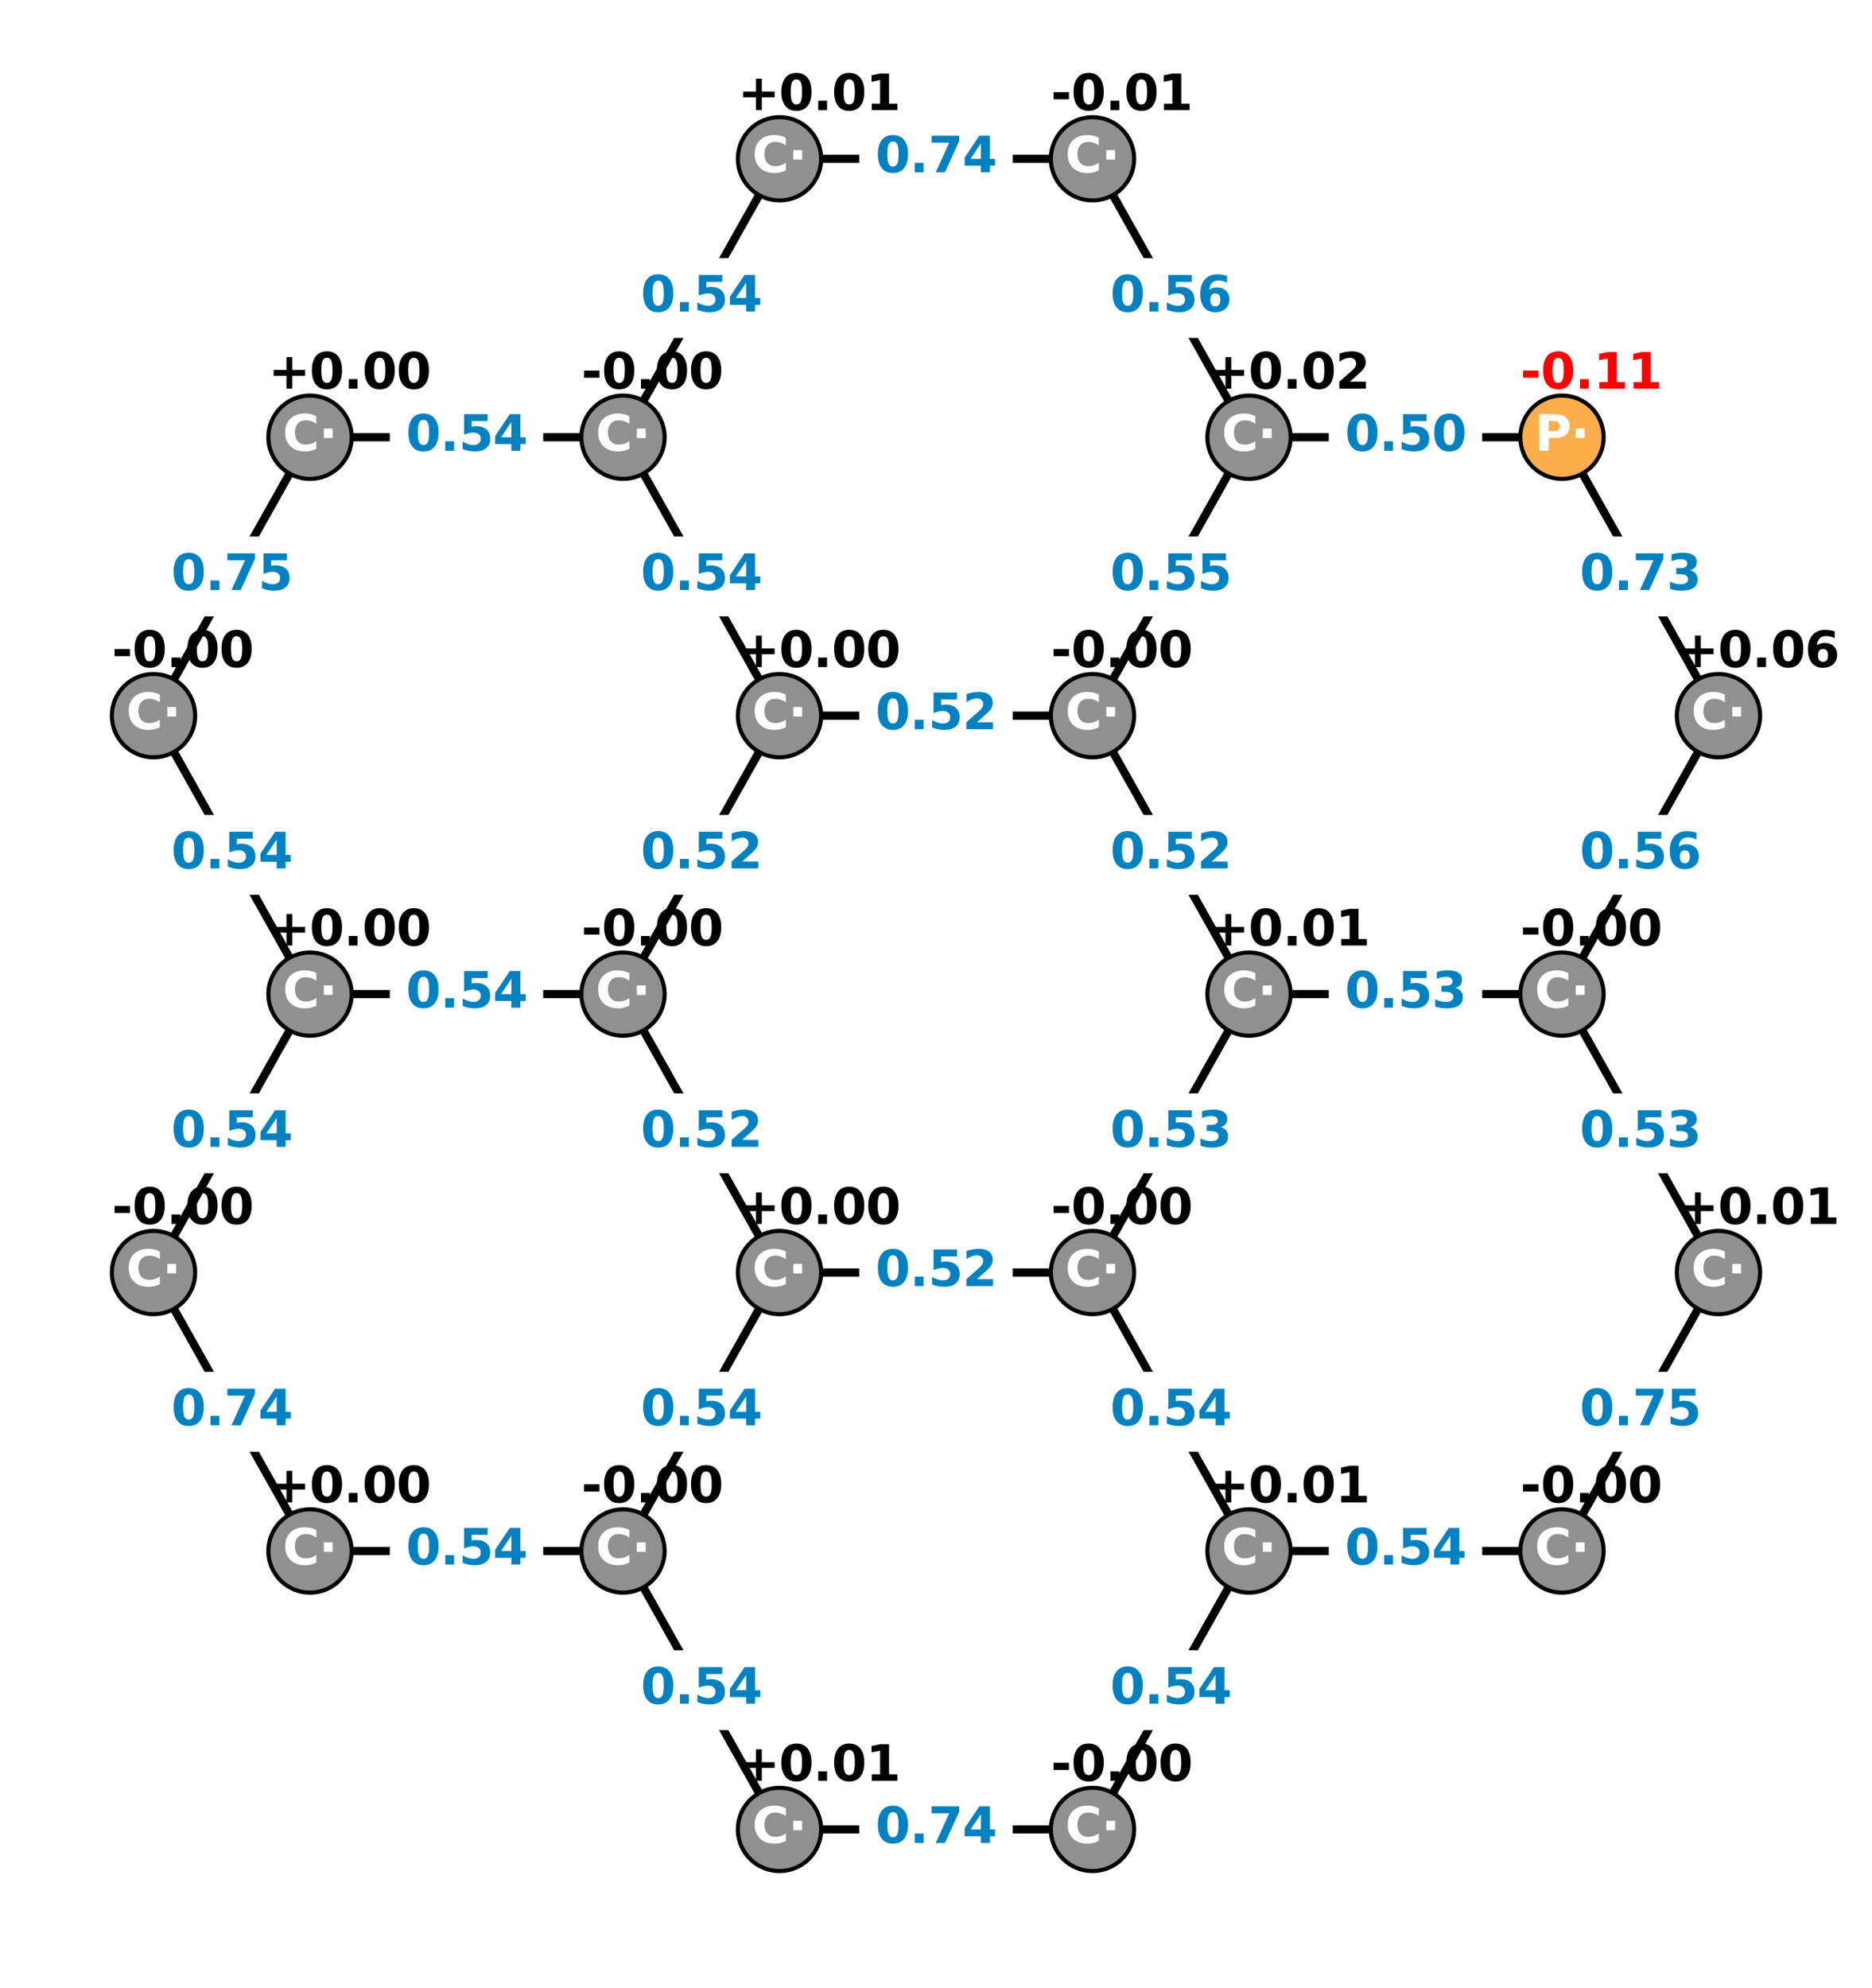 <?xml version="1.0" encoding="utf-8" standalone="no"?>
<!DOCTYPE svg PUBLIC "-//W3C//DTD SVG 1.1//EN"
  "http://www.w3.org/Graphics/SVG/1.1/DTD/svg11.dtd">
<svg xmlns:xlink="http://www.w3.org/1999/xlink" width="457.839pt" height="486.28pt" viewBox="0 0 457.839 486.28" xmlns="http://www.w3.org/2000/svg" version="1.1">
 <defs>
  <style type="text/css">*{stroke-linejoin: round; stroke-linecap: butt}</style>
 </defs>
 <g id="figure_1">
  <g id="patch_1">
   <path d="M 0 486.28 
L 457.839 486.28 
L 457.839 0 
L 0 0 
z
" style="fill: #ffffff"/>
  </g>
  <g id="axes_1">
   <g id="line2d_1">
    <path d="M 75.821 243.14 
L 152.37 243.14 
" clip-path="url(#pef1f06d0fc)" style="fill: none; stroke: #000000; stroke-width: 2; stroke-linecap: square"/>
   </g>
   <g id="line2d_2">
    <path d="M 152.37 243.14 
L 190.645 175.04 
" clip-path="url(#pef1f06d0fc)" style="fill: none; stroke: #000000; stroke-width: 2; stroke-linecap: square"/>
   </g>
   <g id="line2d_3">
    <path d="M 190.645 175.04 
L 152.37 106.939 
" clip-path="url(#pef1f06d0fc)" style="fill: none; stroke: #000000; stroke-width: 2; stroke-linecap: square"/>
   </g>
   <g id="line2d_4">
    <path d="M 152.37 106.939 
L 75.821 106.939 
" clip-path="url(#pef1f06d0fc)" style="fill: none; stroke: #000000; stroke-width: 2; stroke-linecap: square"/>
   </g>
   <g id="line2d_5">
    <path d="M 75.821 106.939 
L 37.546 175.04 
" clip-path="url(#pef1f06d0fc)" style="fill: none; stroke: #000000; stroke-width: 2; stroke-linecap: square"/>
   </g>
   <g id="line2d_6">
    <path d="M 37.546 175.04 
L 75.821 243.14 
" clip-path="url(#pef1f06d0fc)" style="fill: none; stroke: #000000; stroke-width: 2; stroke-linecap: square"/>
   </g>
   <g id="line2d_7">
    <path d="M 75.821 243.14 
L 37.546 311.241 
" clip-path="url(#pef1f06d0fc)" style="fill: none; stroke: #000000; stroke-width: 2; stroke-linecap: square"/>
   </g>
   <g id="line2d_8">
    <path d="M 37.546 311.241 
L 75.821 379.341 
" clip-path="url(#pef1f06d0fc)" style="fill: none; stroke: #000000; stroke-width: 2; stroke-linecap: square"/>
   </g>
   <g id="line2d_9">
    <path d="M 75.821 379.341 
L 152.37 379.341 
" clip-path="url(#pef1f06d0fc)" style="fill: none; stroke: #000000; stroke-width: 2; stroke-linecap: square"/>
   </g>
   <g id="line2d_10">
    <path d="M 152.37 379.341 
L 190.645 311.241 
" clip-path="url(#pef1f06d0fc)" style="fill: none; stroke: #000000; stroke-width: 2; stroke-linecap: square"/>
   </g>
   <g id="line2d_11">
    <path d="M 190.645 311.241 
L 152.37 243.14 
" clip-path="url(#pef1f06d0fc)" style="fill: none; stroke: #000000; stroke-width: 2; stroke-linecap: square"/>
   </g>
   <g id="line2d_12">
    <path d="M 190.645 311.241 
L 267.194 311.241 
" clip-path="url(#pef1f06d0fc)" style="fill: none; stroke: #000000; stroke-width: 2; stroke-linecap: square"/>
   </g>
   <g id="line2d_13">
    <path d="M 267.194 311.241 
L 305.469 243.14 
" clip-path="url(#pef1f06d0fc)" style="fill: none; stroke: #000000; stroke-width: 2; stroke-linecap: square"/>
   </g>
   <g id="line2d_14">
    <path d="M 305.469 243.14 
L 267.194 175.04 
" clip-path="url(#pef1f06d0fc)" style="fill: none; stroke: #000000; stroke-width: 2; stroke-linecap: square"/>
   </g>
   <g id="line2d_15">
    <path d="M 267.194 175.04 
L 190.645 175.04 
" clip-path="url(#pef1f06d0fc)" style="fill: none; stroke: #000000; stroke-width: 2; stroke-linecap: square"/>
   </g>
   <g id="line2d_16">
    <path d="M 152.37 106.939 
L 190.645 38.839 
" clip-path="url(#pef1f06d0fc)" style="fill: none; stroke: #000000; stroke-width: 2; stroke-linecap: square"/>
   </g>
   <g id="line2d_17">
    <path d="M 190.645 38.839 
L 267.194 38.839 
" clip-path="url(#pef1f06d0fc)" style="fill: none; stroke: #000000; stroke-width: 2; stroke-linecap: square"/>
   </g>
   <g id="line2d_18">
    <path d="M 267.194 38.839 
L 305.469 106.939 
" clip-path="url(#pef1f06d0fc)" style="fill: none; stroke: #000000; stroke-width: 2; stroke-linecap: square"/>
   </g>
   <g id="line2d_19">
    <path d="M 305.469 106.939 
L 267.194 175.04 
" clip-path="url(#pef1f06d0fc)" style="fill: none; stroke: #000000; stroke-width: 2; stroke-linecap: square"/>
   </g>
   <g id="line2d_20">
    <path d="M 152.37 379.341 
L 190.645 447.442 
" clip-path="url(#pef1f06d0fc)" style="fill: none; stroke: #000000; stroke-width: 2; stroke-linecap: square"/>
   </g>
   <g id="line2d_21">
    <path d="M 190.645 447.442 
L 267.194 447.442 
" clip-path="url(#pef1f06d0fc)" style="fill: none; stroke: #000000; stroke-width: 2; stroke-linecap: square"/>
   </g>
   <g id="line2d_22">
    <path d="M 267.194 447.442 
L 305.469 379.341 
" clip-path="url(#pef1f06d0fc)" style="fill: none; stroke: #000000; stroke-width: 2; stroke-linecap: square"/>
   </g>
   <g id="line2d_23">
    <path d="M 305.469 379.341 
L 267.194 311.241 
" clip-path="url(#pef1f06d0fc)" style="fill: none; stroke: #000000; stroke-width: 2; stroke-linecap: square"/>
   </g>
   <g id="line2d_24">
    <path d="M 305.469 379.341 
L 382.018 379.341 
" clip-path="url(#pef1f06d0fc)" style="fill: none; stroke: #000000; stroke-width: 2; stroke-linecap: square"/>
   </g>
   <g id="line2d_25">
    <path d="M 382.018 379.341 
L 420.293 311.241 
" clip-path="url(#pef1f06d0fc)" style="fill: none; stroke: #000000; stroke-width: 2; stroke-linecap: square"/>
   </g>
   <g id="line2d_26">
    <path d="M 420.293 311.241 
L 382.018 243.14 
" clip-path="url(#pef1f06d0fc)" style="fill: none; stroke: #000000; stroke-width: 2; stroke-linecap: square"/>
   </g>
   <g id="line2d_27">
    <path d="M 382.018 243.14 
L 305.469 243.14 
" clip-path="url(#pef1f06d0fc)" style="fill: none; stroke: #000000; stroke-width: 2; stroke-linecap: square"/>
   </g>
   <g id="line2d_28">
    <path d="M 382.018 243.14 
L 420.293 175.04 
" clip-path="url(#pef1f06d0fc)" style="fill: none; stroke: #000000; stroke-width: 2; stroke-linecap: square"/>
   </g>
   <g id="line2d_29">
    <path d="M 420.293 175.04 
L 382.018 106.939 
" clip-path="url(#pef1f06d0fc)" style="fill: none; stroke: #000000; stroke-width: 2; stroke-linecap: square"/>
   </g>
   <g id="line2d_30">
    <path d="M 382.018 106.939 
L 305.469 106.939 
" clip-path="url(#pef1f06d0fc)" style="fill: none; stroke: #000000; stroke-width: 2; stroke-linecap: square"/>
   </g>
   <g id="patch_2">
    <path d="M 75.821 253.33 
C 78.523 253.33 81.115 252.256 83.026 250.345 
C 84.937 248.434 86.01 245.842 86.01 243.14 
C 86.01 240.438 84.937 237.846 83.026 235.935 
C 81.115 234.024 78.523 232.951 75.821 232.951 
C 73.118 232.951 70.526 234.024 68.615 235.935 
C 66.705 237.846 65.631 240.438 65.631 243.14 
C 65.631 245.842 66.705 248.434 68.615 250.345 
C 70.526 252.256 73.118 253.33 75.821 253.33 
z
" clip-path="url(#pef1f06d0fc)" style="fill: #909090; stroke: #000000; stroke-linejoin: miter"/>
   </g>
   <g id="patch_3">
    <path d="M 152.37 253.33 
C 155.072 253.33 157.664 252.256 159.575 250.345 
C 161.486 248.434 162.56 245.842 162.56 243.14 
C 162.56 240.438 161.486 237.846 159.575 235.935 
C 157.664 234.024 155.072 232.951 152.37 232.951 
C 149.668 232.951 147.076 234.024 145.165 235.935 
C 143.254 237.846 142.18 240.438 142.18 243.14 
C 142.18 245.842 143.254 248.434 145.165 250.345 
C 147.076 252.256 149.668 253.33 152.37 253.33 
z
" clip-path="url(#pef1f06d0fc)" style="fill: #909090; stroke: #000000; stroke-linejoin: miter"/>
   </g>
   <g id="patch_4">
    <path d="M 190.645 185.229 
C 193.347 185.229 195.939 184.156 197.85 182.245 
C 199.761 180.334 200.834 177.742 200.834 175.04 
C 200.834 172.337 199.761 169.745 197.85 167.835 
C 195.939 165.924 193.347 164.85 190.645 164.85 
C 187.942 164.85 185.35 165.924 183.439 167.835 
C 181.529 169.745 180.455 172.337 180.455 175.04 
C 180.455 177.742 181.529 180.334 183.439 182.245 
C 185.35 184.156 187.942 185.229 190.645 185.229 
z
" clip-path="url(#pef1f06d0fc)" style="fill: #909090; stroke: #000000; stroke-linejoin: miter"/>
   </g>
   <g id="patch_5">
    <path d="M 152.37 117.129 
C 155.072 117.129 157.664 116.055 159.575 114.144 
C 161.486 112.233 162.56 109.641 162.56 106.939 
C 162.56 104.237 161.486 101.645 159.575 99.734 
C 157.664 97.823 155.072 96.75 152.37 96.75 
C 149.668 96.75 147.076 97.823 145.165 99.734 
C 143.254 101.645 142.18 104.237 142.18 106.939 
C 142.18 109.641 143.254 112.233 145.165 114.144 
C 147.076 116.055 149.668 117.129 152.37 117.129 
z
" clip-path="url(#pef1f06d0fc)" style="fill: #909090; stroke: #000000; stroke-linejoin: miter"/>
   </g>
   <g id="patch_6">
    <path d="M 75.821 117.129 
C 78.523 117.129 81.115 116.055 83.026 114.144 
C 84.937 112.233 86.01 109.641 86.01 106.939 
C 86.01 104.237 84.937 101.645 83.026 99.734 
C 81.115 97.823 78.523 96.75 75.821 96.75 
C 73.118 96.75 70.526 97.823 68.615 99.734 
C 66.705 101.645 65.631 104.237 65.631 106.939 
C 65.631 109.641 66.705 112.233 68.615 114.144 
C 70.526 116.055 73.118 117.129 75.821 117.129 
z
" clip-path="url(#pef1f06d0fc)" style="fill: #909090; stroke: #000000; stroke-linejoin: miter"/>
   </g>
   <g id="patch_7">
    <path d="M 37.546 185.229 
C 40.248 185.229 42.84 184.156 44.751 182.245 
C 46.662 180.334 47.735 177.742 47.735 175.04 
C 47.735 172.337 46.662 169.745 44.751 167.835 
C 42.84 165.924 40.248 164.85 37.546 164.85 
C 34.844 164.85 32.252 165.924 30.341 167.835 
C 28.43 169.745 27.356 172.337 27.356 175.04 
C 27.356 177.742 28.43 180.334 30.341 182.245 
C 32.252 184.156 34.844 185.229 37.546 185.229 
z
" clip-path="url(#pef1f06d0fc)" style="fill: #909090; stroke: #000000; stroke-linejoin: miter"/>
   </g>
   <g id="patch_8">
    <path d="M 37.546 321.43 
C 40.248 321.43 42.84 320.357 44.751 318.446 
C 46.662 316.535 47.735 313.943 47.735 311.241 
C 47.735 308.538 46.662 305.946 44.751 304.035 
C 42.84 302.125 40.248 301.051 37.546 301.051 
C 34.844 301.051 32.252 302.125 30.341 304.035 
C 28.43 305.946 27.356 308.538 27.356 311.241 
C 27.356 313.943 28.43 316.535 30.341 318.446 
C 32.252 320.357 34.844 321.43 37.546 321.43 
z
" clip-path="url(#pef1f06d0fc)" style="fill: #909090; stroke: #000000; stroke-linejoin: miter"/>
   </g>
   <g id="patch_9">
    <path d="M 75.821 389.531 
C 78.523 389.531 81.115 388.457 83.026 386.546 
C 84.937 384.635 86.01 382.043 86.01 379.341 
C 86.01 376.639 84.937 374.047 83.026 372.136 
C 81.115 370.225 78.523 369.151 75.821 369.151 
C 73.118 369.151 70.526 370.225 68.615 372.136 
C 66.705 374.047 65.631 376.639 65.631 379.341 
C 65.631 382.043 66.705 384.635 68.615 386.546 
C 70.526 388.457 73.118 389.531 75.821 389.531 
z
" clip-path="url(#pef1f06d0fc)" style="fill: #909090; stroke: #000000; stroke-linejoin: miter"/>
   </g>
   <g id="patch_10">
    <path d="M 152.37 389.531 
C 155.072 389.531 157.664 388.457 159.575 386.546 
C 161.486 384.635 162.56 382.043 162.56 379.341 
C 162.56 376.639 161.486 374.047 159.575 372.136 
C 157.664 370.225 155.072 369.151 152.37 369.151 
C 149.668 369.151 147.076 370.225 145.165 372.136 
C 143.254 374.047 142.18 376.639 142.18 379.341 
C 142.18 382.043 143.254 384.635 145.165 386.546 
C 147.076 388.457 149.668 389.531 152.37 389.531 
z
" clip-path="url(#pef1f06d0fc)" style="fill: #909090; stroke: #000000; stroke-linejoin: miter"/>
   </g>
   <g id="patch_11">
    <path d="M 190.645 321.43 
C 193.347 321.43 195.939 320.357 197.85 318.446 
C 199.761 316.535 200.834 313.943 200.834 311.241 
C 200.834 308.538 199.761 305.946 197.85 304.035 
C 195.939 302.125 193.347 301.051 190.645 301.051 
C 187.942 301.051 185.35 302.125 183.439 304.035 
C 181.529 305.946 180.455 308.538 180.455 311.241 
C 180.455 313.943 181.529 316.535 183.439 318.446 
C 185.35 320.357 187.942 321.43 190.645 321.43 
z
" clip-path="url(#pef1f06d0fc)" style="fill: #909090; stroke: #000000; stroke-linejoin: miter"/>
   </g>
   <g id="patch_12">
    <path d="M 267.194 321.43 
C 269.896 321.43 272.488 320.357 274.399 318.446 
C 276.31 316.535 277.384 313.943 277.384 311.241 
C 277.384 308.538 276.31 305.946 274.399 304.035 
C 272.488 302.125 269.896 301.051 267.194 301.051 
C 264.492 301.051 261.9 302.125 259.989 304.035 
C 258.078 305.946 257.004 308.538 257.004 311.241 
C 257.004 313.943 258.078 316.535 259.989 318.446 
C 261.9 320.357 264.492 321.43 267.194 321.43 
z
" clip-path="url(#pef1f06d0fc)" style="fill: #909090; stroke: #000000; stroke-linejoin: miter"/>
   </g>
   <g id="patch_13">
    <path d="M 305.469 253.33 
C 308.171 253.33 310.763 252.256 312.674 250.345 
C 314.585 248.434 315.658 245.842 315.658 243.14 
C 315.658 240.438 314.585 237.846 312.674 235.935 
C 310.763 234.024 308.171 232.951 305.469 232.951 
C 302.766 232.951 300.174 234.024 298.263 235.935 
C 296.353 237.846 295.279 240.438 295.279 243.14 
C 295.279 245.842 296.353 248.434 298.263 250.345 
C 300.174 252.256 302.766 253.33 305.469 253.33 
z
" clip-path="url(#pef1f06d0fc)" style="fill: #909090; stroke: #000000; stroke-linejoin: miter"/>
   </g>
   <g id="patch_14">
    <path d="M 267.194 185.229 
C 269.896 185.229 272.488 184.156 274.399 182.245 
C 276.31 180.334 277.384 177.742 277.384 175.04 
C 277.384 172.337 276.31 169.745 274.399 167.835 
C 272.488 165.924 269.896 164.85 267.194 164.85 
C 264.492 164.85 261.9 165.924 259.989 167.835 
C 258.078 169.745 257.004 172.337 257.004 175.04 
C 257.004 177.742 258.078 180.334 259.989 182.245 
C 261.9 184.156 264.492 185.229 267.194 185.229 
z
" clip-path="url(#pef1f06d0fc)" style="fill: #909090; stroke: #000000; stroke-linejoin: miter"/>
   </g>
   <g id="patch_15">
    <path d="M 190.645 49.028 
C 193.347 49.028 195.939 47.955 197.85 46.044 
C 199.761 44.133 200.834 41.541 200.834 38.839 
C 200.834 36.136 199.761 33.544 197.85 31.634 
C 195.939 29.723 193.347 28.649 190.645 28.649 
C 187.942 28.649 185.35 29.723 183.439 31.634 
C 181.529 33.544 180.455 36.136 180.455 38.839 
C 180.455 41.541 181.529 44.133 183.439 46.044 
C 185.35 47.955 187.942 49.028 190.645 49.028 
z
" clip-path="url(#pef1f06d0fc)" style="fill: #909090; stroke: #000000; stroke-linejoin: miter"/>
   </g>
   <g id="patch_16">
    <path d="M 267.194 49.028 
C 269.896 49.028 272.488 47.955 274.399 46.044 
C 276.31 44.133 277.384 41.541 277.384 38.839 
C 277.384 36.136 276.31 33.544 274.399 31.634 
C 272.488 29.723 269.896 28.649 267.194 28.649 
C 264.492 28.649 261.9 29.723 259.989 31.634 
C 258.078 33.544 257.004 36.136 257.004 38.839 
C 257.004 41.541 258.078 44.133 259.989 46.044 
C 261.9 47.955 264.492 49.028 267.194 49.028 
z
" clip-path="url(#pef1f06d0fc)" style="fill: #909090; stroke: #000000; stroke-linejoin: miter"/>
   </g>
   <g id="patch_17">
    <path d="M 305.469 117.129 
C 308.171 117.129 310.763 116.055 312.674 114.144 
C 314.585 112.233 315.658 109.641 315.658 106.939 
C 315.658 104.237 314.585 101.645 312.674 99.734 
C 310.763 97.823 308.171 96.75 305.469 96.75 
C 302.766 96.75 300.174 97.823 298.263 99.734 
C 296.353 101.645 295.279 104.237 295.279 106.939 
C 295.279 109.641 296.353 112.233 298.263 114.144 
C 300.174 116.055 302.766 117.129 305.469 117.129 
z
" clip-path="url(#pef1f06d0fc)" style="fill: #909090; stroke: #000000; stroke-linejoin: miter"/>
   </g>
   <g id="patch_18">
    <path d="M 190.645 457.631 
C 193.347 457.631 195.939 456.557 197.85 454.647 
C 199.761 452.736 200.834 450.144 200.834 447.442 
C 200.834 444.739 199.761 442.147 197.85 440.236 
C 195.939 438.326 193.347 437.252 190.645 437.252 
C 187.942 437.252 185.35 438.326 183.439 440.236 
C 181.529 442.147 180.455 444.739 180.455 447.442 
C 180.455 450.144 181.529 452.736 183.439 454.647 
C 185.35 456.557 187.942 457.631 190.645 457.631 
z
" clip-path="url(#pef1f06d0fc)" style="fill: #909090; stroke: #000000; stroke-linejoin: miter"/>
   </g>
   <g id="patch_19">
    <path d="M 267.194 457.631 
C 269.896 457.631 272.488 456.557 274.399 454.647 
C 276.31 452.736 277.384 450.144 277.384 447.442 
C 277.384 444.739 276.31 442.147 274.399 440.236 
C 272.488 438.326 269.896 437.252 267.194 437.252 
C 264.492 437.252 261.9 438.326 259.989 440.236 
C 258.078 442.147 257.004 444.739 257.004 447.442 
C 257.004 450.144 258.078 452.736 259.989 454.647 
C 261.9 456.557 264.492 457.631 267.194 457.631 
z
" clip-path="url(#pef1f06d0fc)" style="fill: #909090; stroke: #000000; stroke-linejoin: miter"/>
   </g>
   <g id="patch_20">
    <path d="M 305.469 389.531 
C 308.171 389.531 310.763 388.457 312.674 386.546 
C 314.585 384.635 315.658 382.043 315.658 379.341 
C 315.658 376.639 314.585 374.047 312.674 372.136 
C 310.763 370.225 308.171 369.151 305.469 369.151 
C 302.766 369.151 300.174 370.225 298.263 372.136 
C 296.353 374.047 295.279 376.639 295.279 379.341 
C 295.279 382.043 296.353 384.635 298.263 386.546 
C 300.174 388.457 302.766 389.531 305.469 389.531 
z
" clip-path="url(#pef1f06d0fc)" style="fill: #909090; stroke: #000000; stroke-linejoin: miter"/>
   </g>
   <g id="patch_21">
    <path d="M 382.018 389.531 
C 384.72 389.531 387.312 388.457 389.223 386.546 
C 391.134 384.635 392.208 382.043 392.208 379.341 
C 392.208 376.639 391.134 374.047 389.223 372.136 
C 387.312 370.225 384.72 369.151 382.018 369.151 
C 379.316 369.151 376.724 370.225 374.813 372.136 
C 372.902 374.047 371.828 376.639 371.828 379.341 
C 371.828 382.043 372.902 384.635 374.813 386.546 
C 376.724 388.457 379.316 389.531 382.018 389.531 
z
" clip-path="url(#pef1f06d0fc)" style="fill: #909090; stroke: #000000; stroke-linejoin: miter"/>
   </g>
   <g id="patch_22">
    <path d="M 420.293 321.43 
C 422.995 321.43 425.587 320.357 427.498 318.446 
C 429.409 316.535 430.482 313.943 430.482 311.241 
C 430.482 308.538 429.409 305.946 427.498 304.035 
C 425.587 302.125 422.995 301.051 420.293 301.051 
C 417.59 301.051 414.998 302.125 413.087 304.035 
C 411.177 305.946 410.103 308.538 410.103 311.241 
C 410.103 313.943 411.177 316.535 413.087 318.446 
C 414.998 320.357 417.59 321.43 420.293 321.43 
z
" clip-path="url(#pef1f06d0fc)" style="fill: #909090; stroke: #000000; stroke-linejoin: miter"/>
   </g>
   <g id="patch_23">
    <path d="M 382.018 253.33 
C 384.72 253.33 387.312 252.256 389.223 250.345 
C 391.134 248.434 392.208 245.842 392.208 243.14 
C 392.208 240.438 391.134 237.846 389.223 235.935 
C 387.312 234.024 384.72 232.951 382.018 232.951 
C 379.316 232.951 376.724 234.024 374.813 235.935 
C 372.902 237.846 371.828 240.438 371.828 243.14 
C 371.828 245.842 372.902 248.434 374.813 250.345 
C 376.724 252.256 379.316 253.33 382.018 253.33 
z
" clip-path="url(#pef1f06d0fc)" style="fill: #909090; stroke: #000000; stroke-linejoin: miter"/>
   </g>
   <g id="patch_24">
    <path d="M 420.293 185.229 
C 422.995 185.229 425.587 184.156 427.498 182.245 
C 429.409 180.334 430.482 177.742 430.482 175.04 
C 430.482 172.337 429.409 169.745 427.498 167.835 
C 425.587 165.924 422.995 164.85 420.293 164.85 
C 417.59 164.85 414.998 165.924 413.087 167.835 
C 411.177 169.745 410.103 172.337 410.103 175.04 
C 410.103 177.742 411.177 180.334 413.087 182.245 
C 414.998 184.156 417.59 185.229 420.293 185.229 
z
" clip-path="url(#pef1f06d0fc)" style="fill: #909090; stroke: #000000; stroke-linejoin: miter"/>
   </g>
   <g id="patch_25">
    <path d="M 382.018 117.129 
C 384.72 117.129 387.312 116.055 389.223 114.144 
C 391.134 112.233 392.208 109.641 392.208 106.939 
C 392.208 104.237 391.134 101.645 389.223 99.734 
C 387.312 97.823 384.72 96.75 382.018 96.75 
C 379.316 96.75 376.724 97.823 374.813 99.734 
C 372.902 101.645 371.828 104.237 371.828 106.939 
C 371.828 109.641 372.902 112.233 374.813 114.144 
C 376.724 116.055 379.316 117.129 382.018 117.129 
z
" clip-path="url(#pef1f06d0fc)" style="fill: #ffae4c; stroke: #000000; stroke-linejoin: miter"/>
   </g>
   <g id="text_1">
    <g id="patch_26">
     <path d="M 95.332 252.907 
L 132.858 252.907 
L 132.858 233.373 
L 95.332 233.373 
z
" style="fill: #ffffff"/>
    </g>
    <!-- 0.54 -->
    <g style="fill: #0081c1" transform="translate(99.292 246.451) scale(0.12 -0.12)">
     <defs>
      <path id="DejaVuSans-Bold-30" d="M 2944 2338 
Q 2944 3213 2780 3570 
Q 2616 3928 2228 3928 
Q 1841 3928 1675 3570 
Q 1509 3213 1509 2338 
Q 1509 1453 1675 1090 
Q 1841 728 2228 728 
Q 2613 728 2778 1090 
Q 2944 1453 2944 2338 
z
M 4147 2328 
Q 4147 1169 3647 539 
Q 3147 -91 2228 -91 
Q 1306 -91 806 539 
Q 306 1169 306 2328 
Q 306 3491 806 4120 
Q 1306 4750 2228 4750 
Q 3147 4750 3647 4120 
Q 4147 3491 4147 2328 
z
" transform="scale(0.016)"/>
      <path id="DejaVuSans-Bold-2e" d="M 653 1209 
L 1778 1209 
L 1778 0 
L 653 0 
L 653 1209 
z
" transform="scale(0.016)"/>
      <path id="DejaVuSans-Bold-35" d="M 678 4666 
L 3669 4666 
L 3669 3781 
L 1638 3781 
L 1638 3059 
Q 1775 3097 1914 3117 
Q 2053 3138 2203 3138 
Q 3056 3138 3531 2711 
Q 4006 2284 4006 1522 
Q 4006 766 3489 337 
Q 2972 -91 2053 -91 
Q 1656 -91 1267 -14 
Q 878 63 494 219 
L 494 1166 
Q 875 947 1217 837 
Q 1559 728 1863 728 
Q 2300 728 2551 942 
Q 2803 1156 2803 1522 
Q 2803 1891 2551 2103 
Q 2300 2316 1863 2316 
Q 1603 2316 1309 2248 
Q 1016 2181 678 2041 
L 678 4666 
z
" transform="scale(0.016)"/>
      <path id="DejaVuSans-Bold-34" d="M 2356 3675 
L 1038 1722 
L 2356 1722 
L 2356 3675 
z
M 2156 4666 
L 3494 4666 
L 3494 1722 
L 4159 1722 
L 4159 850 
L 3494 850 
L 3494 0 
L 2356 0 
L 2356 850 
L 288 850 
L 288 1881 
L 2156 4666 
z
" transform="scale(0.016)"/>
     </defs>
     <use xlink:href="#DejaVuSans-Bold-30"/>
     <use xlink:href="#DejaVuSans-Bold-2e" transform="translate(69.58 0)"/>
     <use xlink:href="#DejaVuSans-Bold-35" transform="translate(107.568 0)"/>
     <use xlink:href="#DejaVuSans-Bold-34" transform="translate(177.148 0)"/>
    </g>
   </g>
   <g id="text_2">
    <g id="patch_27">
     <path d="M 152.744 218.857 
L 190.27 218.857 
L 190.27 199.323 
L 152.744 199.323 
z
" style="fill: #ffffff"/>
    </g>
    <!-- 0.52 -->
    <g style="fill: #0081c1" transform="translate(156.704 212.401) scale(0.12 -0.12)">
     <defs>
      <path id="DejaVuSans-Bold-32" d="M 1844 884 
L 3897 884 
L 3897 0 
L 506 0 
L 506 884 
L 2209 2388 
Q 2438 2594 2547 2791 
Q 2656 2988 2656 3200 
Q 2656 3528 2436 3728 
Q 2216 3928 1850 3928 
Q 1569 3928 1234 3808 
Q 900 3688 519 3450 
L 519 4475 
Q 925 4609 1322 4679 
Q 1719 4750 2100 4750 
Q 2938 4750 3402 4381 
Q 3866 4013 3866 3353 
Q 3866 2972 3669 2642 
Q 3472 2313 2841 1759 
L 1844 884 
z
" transform="scale(0.016)"/>
     </defs>
     <use xlink:href="#DejaVuSans-Bold-30"/>
     <use xlink:href="#DejaVuSans-Bold-2e" transform="translate(69.58 0)"/>
     <use xlink:href="#DejaVuSans-Bold-35" transform="translate(107.568 0)"/>
     <use xlink:href="#DejaVuSans-Bold-32" transform="translate(177.148 0)"/>
    </g>
   </g>
   <g id="text_3">
    <g id="patch_28">
     <path d="M 152.744 150.756 
L 190.27 150.756 
L 190.27 131.223 
L 152.744 131.223 
z
" style="fill: #ffffff"/>
    </g>
    <!-- 0.54 -->
    <g style="fill: #0081c1" transform="translate(156.704 144.301) scale(0.12 -0.12)">
     <use xlink:href="#DejaVuSans-Bold-30"/>
     <use xlink:href="#DejaVuSans-Bold-2e" transform="translate(69.58 0)"/>
     <use xlink:href="#DejaVuSans-Bold-35" transform="translate(107.568 0)"/>
     <use xlink:href="#DejaVuSans-Bold-34" transform="translate(177.148 0)"/>
    </g>
   </g>
   <g id="text_4">
    <g id="patch_29">
     <path d="M 95.332 116.706 
L 132.858 116.706 
L 132.858 97.172 
L 95.332 97.172 
z
" style="fill: #ffffff"/>
    </g>
    <!-- 0.54 -->
    <g style="fill: #0081c1" transform="translate(99.292 110.25) scale(0.12 -0.12)">
     <use xlink:href="#DejaVuSans-Bold-30"/>
     <use xlink:href="#DejaVuSans-Bold-2e" transform="translate(69.58 0)"/>
     <use xlink:href="#DejaVuSans-Bold-35" transform="translate(107.568 0)"/>
     <use xlink:href="#DejaVuSans-Bold-34" transform="translate(177.148 0)"/>
    </g>
   </g>
   <g id="text_5">
    <g id="patch_30">
     <path d="M 37.92 150.756 
L 75.446 150.756 
L 75.446 131.223 
L 37.92 131.223 
z
" style="fill: #ffffff"/>
    </g>
    <!-- 0.75 -->
    <g style="fill: #0081c1" transform="translate(41.88 144.301) scale(0.12 -0.12)">
     <defs>
      <path id="DejaVuSans-Bold-37" d="M 428 4666 
L 3944 4666 
L 3944 3988 
L 2125 0 
L 953 0 
L 2675 3781 
L 428 3781 
L 428 4666 
z
" transform="scale(0.016)"/>
     </defs>
     <use xlink:href="#DejaVuSans-Bold-30"/>
     <use xlink:href="#DejaVuSans-Bold-2e" transform="translate(69.58 0)"/>
     <use xlink:href="#DejaVuSans-Bold-37" transform="translate(107.568 0)"/>
     <use xlink:href="#DejaVuSans-Bold-35" transform="translate(177.148 0)"/>
    </g>
   </g>
   <g id="text_6">
    <g id="patch_31">
     <path d="M 37.92 218.857 
L 75.446 218.857 
L 75.446 199.323 
L 37.92 199.323 
z
" style="fill: #ffffff"/>
    </g>
    <!-- 0.54 -->
    <g style="fill: #0081c1" transform="translate(41.88 212.401) scale(0.12 -0.12)">
     <use xlink:href="#DejaVuSans-Bold-30"/>
     <use xlink:href="#DejaVuSans-Bold-2e" transform="translate(69.58 0)"/>
     <use xlink:href="#DejaVuSans-Bold-35" transform="translate(107.568 0)"/>
     <use xlink:href="#DejaVuSans-Bold-34" transform="translate(177.148 0)"/>
    </g>
   </g>
   <g id="text_7">
    <g id="patch_32">
     <path d="M 37.92 286.957 
L 75.446 286.957 
L 75.446 267.423 
L 37.92 267.423 
z
" style="fill: #ffffff"/>
    </g>
    <!-- 0.54 -->
    <g style="fill: #0081c1" transform="translate(41.88 280.502) scale(0.12 -0.12)">
     <use xlink:href="#DejaVuSans-Bold-30"/>
     <use xlink:href="#DejaVuSans-Bold-2e" transform="translate(69.58 0)"/>
     <use xlink:href="#DejaVuSans-Bold-35" transform="translate(107.568 0)"/>
     <use xlink:href="#DejaVuSans-Bold-34" transform="translate(177.148 0)"/>
    </g>
   </g>
   <g id="text_8">
    <g id="patch_33">
     <path d="M 37.92 355.058 
L 75.446 355.058 
L 75.446 335.524 
L 37.92 335.524 
z
" style="fill: #ffffff"/>
    </g>
    <!-- 0.74 -->
    <g style="fill: #0081c1" transform="translate(41.88 348.602) scale(0.12 -0.12)">
     <use xlink:href="#DejaVuSans-Bold-30"/>
     <use xlink:href="#DejaVuSans-Bold-2e" transform="translate(69.58 0)"/>
     <use xlink:href="#DejaVuSans-Bold-37" transform="translate(107.568 0)"/>
     <use xlink:href="#DejaVuSans-Bold-34" transform="translate(177.148 0)"/>
    </g>
   </g>
   <g id="text_9">
    <g id="patch_34">
     <path d="M 95.332 389.108 
L 132.858 389.108 
L 132.858 369.574 
L 95.332 369.574 
z
" style="fill: #ffffff"/>
    </g>
    <!-- 0.54 -->
    <g style="fill: #0081c1" transform="translate(99.292 382.652) scale(0.12 -0.12)">
     <use xlink:href="#DejaVuSans-Bold-30"/>
     <use xlink:href="#DejaVuSans-Bold-2e" transform="translate(69.58 0)"/>
     <use xlink:href="#DejaVuSans-Bold-35" transform="translate(107.568 0)"/>
     <use xlink:href="#DejaVuSans-Bold-34" transform="translate(177.148 0)"/>
    </g>
   </g>
   <g id="text_10">
    <g id="patch_35">
     <path d="M 152.744 355.058 
L 190.27 355.058 
L 190.27 335.524 
L 152.744 335.524 
z
" style="fill: #ffffff"/>
    </g>
    <!-- 0.54 -->
    <g style="fill: #0081c1" transform="translate(156.704 348.602) scale(0.12 -0.12)">
     <use xlink:href="#DejaVuSans-Bold-30"/>
     <use xlink:href="#DejaVuSans-Bold-2e" transform="translate(69.58 0)"/>
     <use xlink:href="#DejaVuSans-Bold-35" transform="translate(107.568 0)"/>
     <use xlink:href="#DejaVuSans-Bold-34" transform="translate(177.148 0)"/>
    </g>
   </g>
   <g id="text_11">
    <g id="patch_36">
     <path d="M 152.744 286.957 
L 190.27 286.957 
L 190.27 267.423 
L 152.744 267.423 
z
" style="fill: #ffffff"/>
    </g>
    <!-- 0.52 -->
    <g style="fill: #0081c1" transform="translate(156.704 280.502) scale(0.12 -0.12)">
     <use xlink:href="#DejaVuSans-Bold-30"/>
     <use xlink:href="#DejaVuSans-Bold-2e" transform="translate(69.58 0)"/>
     <use xlink:href="#DejaVuSans-Bold-35" transform="translate(107.568 0)"/>
     <use xlink:href="#DejaVuSans-Bold-32" transform="translate(177.148 0)"/>
    </g>
   </g>
   <g id="text_12">
    <g id="patch_37">
     <path d="M 210.156 321.007 
L 247.682 321.007 
L 247.682 301.474 
L 210.156 301.474 
z
" style="fill: #ffffff"/>
    </g>
    <!-- 0.52 -->
    <g style="fill: #0081c1" transform="translate(214.116 314.552) scale(0.12 -0.12)">
     <use xlink:href="#DejaVuSans-Bold-30"/>
     <use xlink:href="#DejaVuSans-Bold-2e" transform="translate(69.58 0)"/>
     <use xlink:href="#DejaVuSans-Bold-35" transform="translate(107.568 0)"/>
     <use xlink:href="#DejaVuSans-Bold-32" transform="translate(177.148 0)"/>
    </g>
   </g>
   <g id="text_13">
    <g id="patch_38">
     <path d="M 267.568 286.957 
L 305.094 286.957 
L 305.094 267.423 
L 267.568 267.423 
z
" style="fill: #ffffff"/>
    </g>
    <!-- 0.53 -->
    <g style="fill: #0081c1" transform="translate(271.528 280.502) scale(0.12 -0.12)">
     <defs>
      <path id="DejaVuSans-Bold-33" d="M 2981 2516 
Q 3453 2394 3698 2092 
Q 3944 1791 3944 1325 
Q 3944 631 3412 270 
Q 2881 -91 1863 -91 
Q 1503 -91 1142 -33 
Q 781 25 428 141 
L 428 1069 
Q 766 900 1098 814 
Q 1431 728 1753 728 
Q 2231 728 2486 893 
Q 2741 1059 2741 1369 
Q 2741 1688 2480 1852 
Q 2219 2016 1709 2016 
L 1228 2016 
L 1228 2791 
L 1734 2791 
Q 2188 2791 2409 2933 
Q 2631 3075 2631 3366 
Q 2631 3634 2415 3781 
Q 2200 3928 1806 3928 
Q 1516 3928 1219 3862 
Q 922 3797 628 3669 
L 628 4550 
Q 984 4650 1334 4700 
Q 1684 4750 2022 4750 
Q 2931 4750 3382 4451 
Q 3834 4153 3834 3553 
Q 3834 3144 3618 2883 
Q 3403 2622 2981 2516 
z
" transform="scale(0.016)"/>
     </defs>
     <use xlink:href="#DejaVuSans-Bold-30"/>
     <use xlink:href="#DejaVuSans-Bold-2e" transform="translate(69.58 0)"/>
     <use xlink:href="#DejaVuSans-Bold-35" transform="translate(107.568 0)"/>
     <use xlink:href="#DejaVuSans-Bold-33" transform="translate(177.148 0)"/>
    </g>
   </g>
   <g id="text_14">
    <g id="patch_39">
     <path d="M 267.568 218.857 
L 305.094 218.857 
L 305.094 199.323 
L 267.568 199.323 
z
" style="fill: #ffffff"/>
    </g>
    <!-- 0.52 -->
    <g style="fill: #0081c1" transform="translate(271.528 212.401) scale(0.12 -0.12)">
     <use xlink:href="#DejaVuSans-Bold-30"/>
     <use xlink:href="#DejaVuSans-Bold-2e" transform="translate(69.58 0)"/>
     <use xlink:href="#DejaVuSans-Bold-35" transform="translate(107.568 0)"/>
     <use xlink:href="#DejaVuSans-Bold-32" transform="translate(177.148 0)"/>
    </g>
   </g>
   <g id="text_15">
    <g id="patch_40">
     <path d="M 210.156 184.807 
L 247.682 184.807 
L 247.682 165.273 
L 210.156 165.273 
z
" style="fill: #ffffff"/>
    </g>
    <!-- 0.52 -->
    <g style="fill: #0081c1" transform="translate(214.116 178.351) scale(0.12 -0.12)">
     <use xlink:href="#DejaVuSans-Bold-30"/>
     <use xlink:href="#DejaVuSans-Bold-2e" transform="translate(69.58 0)"/>
     <use xlink:href="#DejaVuSans-Bold-35" transform="translate(107.568 0)"/>
     <use xlink:href="#DejaVuSans-Bold-32" transform="translate(177.148 0)"/>
    </g>
   </g>
   <g id="text_16">
    <g id="patch_41">
     <path d="M 152.744 82.656 
L 190.27 82.656 
L 190.27 63.122 
L 152.744 63.122 
z
" style="fill: #ffffff"/>
    </g>
    <!-- 0.54 -->
    <g style="fill: #0081c1" transform="translate(156.704 76.2) scale(0.12 -0.12)">
     <use xlink:href="#DejaVuSans-Bold-30"/>
     <use xlink:href="#DejaVuSans-Bold-2e" transform="translate(69.58 0)"/>
     <use xlink:href="#DejaVuSans-Bold-35" transform="translate(107.568 0)"/>
     <use xlink:href="#DejaVuSans-Bold-34" transform="translate(177.148 0)"/>
    </g>
   </g>
   <g id="text_17">
    <g id="patch_42">
     <path d="M 210.156 48.606 
L 247.682 48.606 
L 247.682 29.072 
L 210.156 29.072 
z
" style="fill: #ffffff"/>
    </g>
    <!-- 0.74 -->
    <g style="fill: #0081c1" transform="translate(214.116 42.15) scale(0.12 -0.12)">
     <use xlink:href="#DejaVuSans-Bold-30"/>
     <use xlink:href="#DejaVuSans-Bold-2e" transform="translate(69.58 0)"/>
     <use xlink:href="#DejaVuSans-Bold-37" transform="translate(107.568 0)"/>
     <use xlink:href="#DejaVuSans-Bold-34" transform="translate(177.148 0)"/>
    </g>
   </g>
   <g id="text_18">
    <g id="patch_43">
     <path d="M 267.568 82.656 
L 305.094 82.656 
L 305.094 63.122 
L 267.568 63.122 
z
" style="fill: #ffffff"/>
    </g>
    <!-- 0.56 -->
    <g style="fill: #0081c1" transform="translate(271.528 76.2) scale(0.12 -0.12)">
     <defs>
      <path id="DejaVuSans-Bold-36" d="M 2316 2303 
Q 2000 2303 1842 2098 
Q 1684 1894 1684 1484 
Q 1684 1075 1842 870 
Q 2000 666 2316 666 
Q 2634 666 2792 870 
Q 2950 1075 2950 1484 
Q 2950 1894 2792 2098 
Q 2634 2303 2316 2303 
z
M 3803 4544 
L 3803 3681 
Q 3506 3822 3243 3889 
Q 2981 3956 2731 3956 
Q 2194 3956 1894 3657 
Q 1594 3359 1544 2772 
Q 1750 2925 1990 3001 
Q 2231 3078 2516 3078 
Q 3231 3078 3670 2659 
Q 4109 2241 4109 1563 
Q 4109 813 3618 361 
Q 3128 -91 2303 -91 
Q 1394 -91 895 523 
Q 397 1138 397 2266 
Q 397 3422 980 4083 
Q 1563 4744 2578 4744 
Q 2900 4744 3203 4694 
Q 3506 4644 3803 4544 
z
" transform="scale(0.016)"/>
     </defs>
     <use xlink:href="#DejaVuSans-Bold-30"/>
     <use xlink:href="#DejaVuSans-Bold-2e" transform="translate(69.58 0)"/>
     <use xlink:href="#DejaVuSans-Bold-35" transform="translate(107.568 0)"/>
     <use xlink:href="#DejaVuSans-Bold-36" transform="translate(177.148 0)"/>
    </g>
   </g>
   <g id="text_19">
    <g id="patch_44">
     <path d="M 267.568 150.756 
L 305.094 150.756 
L 305.094 131.223 
L 267.568 131.223 
z
" style="fill: #ffffff"/>
    </g>
    <!-- 0.55 -->
    <g style="fill: #0081c1" transform="translate(271.528 144.301) scale(0.12 -0.12)">
     <use xlink:href="#DejaVuSans-Bold-30"/>
     <use xlink:href="#DejaVuSans-Bold-2e" transform="translate(69.58 0)"/>
     <use xlink:href="#DejaVuSans-Bold-35" transform="translate(107.568 0)"/>
     <use xlink:href="#DejaVuSans-Bold-35" transform="translate(177.148 0)"/>
    </g>
   </g>
   <g id="text_20">
    <g id="patch_45">
     <path d="M 152.744 423.158 
L 190.27 423.158 
L 190.27 403.624 
L 152.744 403.624 
z
" style="fill: #ffffff"/>
    </g>
    <!-- 0.54 -->
    <g style="fill: #0081c1" transform="translate(156.704 416.703) scale(0.12 -0.12)">
     <use xlink:href="#DejaVuSans-Bold-30"/>
     <use xlink:href="#DejaVuSans-Bold-2e" transform="translate(69.58 0)"/>
     <use xlink:href="#DejaVuSans-Bold-35" transform="translate(107.568 0)"/>
     <use xlink:href="#DejaVuSans-Bold-34" transform="translate(177.148 0)"/>
    </g>
   </g>
   <g id="text_21">
    <g id="patch_46">
     <path d="M 210.156 457.208 
L 247.682 457.208 
L 247.682 437.675 
L 210.156 437.675 
z
" style="fill: #ffffff"/>
    </g>
    <!-- 0.74 -->
    <g style="fill: #0081c1" transform="translate(214.116 450.753) scale(0.12 -0.12)">
     <use xlink:href="#DejaVuSans-Bold-30"/>
     <use xlink:href="#DejaVuSans-Bold-2e" transform="translate(69.58 0)"/>
     <use xlink:href="#DejaVuSans-Bold-37" transform="translate(107.568 0)"/>
     <use xlink:href="#DejaVuSans-Bold-34" transform="translate(177.148 0)"/>
    </g>
   </g>
   <g id="text_22">
    <g id="patch_47">
     <path d="M 267.568 423.158 
L 305.094 423.158 
L 305.094 403.624 
L 267.568 403.624 
z
" style="fill: #ffffff"/>
    </g>
    <!-- 0.54 -->
    <g style="fill: #0081c1" transform="translate(271.528 416.703) scale(0.12 -0.12)">
     <use xlink:href="#DejaVuSans-Bold-30"/>
     <use xlink:href="#DejaVuSans-Bold-2e" transform="translate(69.58 0)"/>
     <use xlink:href="#DejaVuSans-Bold-35" transform="translate(107.568 0)"/>
     <use xlink:href="#DejaVuSans-Bold-34" transform="translate(177.148 0)"/>
    </g>
   </g>
   <g id="text_23">
    <g id="patch_48">
     <path d="M 267.568 355.058 
L 305.094 355.058 
L 305.094 335.524 
L 267.568 335.524 
z
" style="fill: #ffffff"/>
    </g>
    <!-- 0.54 -->
    <g style="fill: #0081c1" transform="translate(271.528 348.602) scale(0.12 -0.12)">
     <use xlink:href="#DejaVuSans-Bold-30"/>
     <use xlink:href="#DejaVuSans-Bold-2e" transform="translate(69.58 0)"/>
     <use xlink:href="#DejaVuSans-Bold-35" transform="translate(107.568 0)"/>
     <use xlink:href="#DejaVuSans-Bold-34" transform="translate(177.148 0)"/>
    </g>
   </g>
   <g id="text_24">
    <g id="patch_49">
     <path d="M 324.98 389.108 
L 362.506 389.108 
L 362.506 369.574 
L 324.98 369.574 
z
" style="fill: #ffffff"/>
    </g>
    <!-- 0.54 -->
    <g style="fill: #0081c1" transform="translate(328.94 382.652) scale(0.12 -0.12)">
     <use xlink:href="#DejaVuSans-Bold-30"/>
     <use xlink:href="#DejaVuSans-Bold-2e" transform="translate(69.58 0)"/>
     <use xlink:href="#DejaVuSans-Bold-35" transform="translate(107.568 0)"/>
     <use xlink:href="#DejaVuSans-Bold-34" transform="translate(177.148 0)"/>
    </g>
   </g>
   <g id="text_25">
    <g id="patch_50">
     <path d="M 382.392 355.058 
L 419.918 355.058 
L 419.918 335.524 
L 382.392 335.524 
z
" style="fill: #ffffff"/>
    </g>
    <!-- 0.75 -->
    <g style="fill: #0081c1" transform="translate(386.352 348.602) scale(0.12 -0.12)">
     <use xlink:href="#DejaVuSans-Bold-30"/>
     <use xlink:href="#DejaVuSans-Bold-2e" transform="translate(69.58 0)"/>
     <use xlink:href="#DejaVuSans-Bold-37" transform="translate(107.568 0)"/>
     <use xlink:href="#DejaVuSans-Bold-35" transform="translate(177.148 0)"/>
    </g>
   </g>
   <g id="text_26">
    <g id="patch_51">
     <path d="M 382.392 286.957 
L 419.918 286.957 
L 419.918 267.423 
L 382.392 267.423 
z
" style="fill: #ffffff"/>
    </g>
    <!-- 0.53 -->
    <g style="fill: #0081c1" transform="translate(386.352 280.502) scale(0.12 -0.12)">
     <use xlink:href="#DejaVuSans-Bold-30"/>
     <use xlink:href="#DejaVuSans-Bold-2e" transform="translate(69.58 0)"/>
     <use xlink:href="#DejaVuSans-Bold-35" transform="translate(107.568 0)"/>
     <use xlink:href="#DejaVuSans-Bold-33" transform="translate(177.148 0)"/>
    </g>
   </g>
   <g id="text_27">
    <g id="patch_52">
     <path d="M 324.98 252.907 
L 362.506 252.907 
L 362.506 233.373 
L 324.98 233.373 
z
" style="fill: #ffffff"/>
    </g>
    <!-- 0.53 -->
    <g style="fill: #0081c1" transform="translate(328.94 246.451) scale(0.12 -0.12)">
     <use xlink:href="#DejaVuSans-Bold-30"/>
     <use xlink:href="#DejaVuSans-Bold-2e" transform="translate(69.58 0)"/>
     <use xlink:href="#DejaVuSans-Bold-35" transform="translate(107.568 0)"/>
     <use xlink:href="#DejaVuSans-Bold-33" transform="translate(177.148 0)"/>
    </g>
   </g>
   <g id="text_28">
    <g id="patch_53">
     <path d="M 382.392 218.857 
L 419.918 218.857 
L 419.918 199.323 
L 382.392 199.323 
z
" style="fill: #ffffff"/>
    </g>
    <!-- 0.56 -->
    <g style="fill: #0081c1" transform="translate(386.352 212.401) scale(0.12 -0.12)">
     <use xlink:href="#DejaVuSans-Bold-30"/>
     <use xlink:href="#DejaVuSans-Bold-2e" transform="translate(69.58 0)"/>
     <use xlink:href="#DejaVuSans-Bold-35" transform="translate(107.568 0)"/>
     <use xlink:href="#DejaVuSans-Bold-36" transform="translate(177.148 0)"/>
    </g>
   </g>
   <g id="text_29">
    <g id="patch_54">
     <path d="M 382.392 150.756 
L 419.918 150.756 
L 419.918 131.223 
L 382.392 131.223 
z
" style="fill: #ffffff"/>
    </g>
    <!-- 0.73 -->
    <g style="fill: #0081c1" transform="translate(386.352 144.301) scale(0.12 -0.12)">
     <use xlink:href="#DejaVuSans-Bold-30"/>
     <use xlink:href="#DejaVuSans-Bold-2e" transform="translate(69.58 0)"/>
     <use xlink:href="#DejaVuSans-Bold-37" transform="translate(107.568 0)"/>
     <use xlink:href="#DejaVuSans-Bold-33" transform="translate(177.148 0)"/>
    </g>
   </g>
   <g id="text_30">
    <g id="patch_55">
     <path d="M 324.98 116.706 
L 362.506 116.706 
L 362.506 97.172 
L 324.98 97.172 
z
" style="fill: #ffffff"/>
    </g>
    <!-- 0.50 -->
    <g style="fill: #0081c1" transform="translate(328.94 110.25) scale(0.12 -0.12)">
     <use xlink:href="#DejaVuSans-Bold-30"/>
     <use xlink:href="#DejaVuSans-Bold-2e" transform="translate(69.58 0)"/>
     <use xlink:href="#DejaVuSans-Bold-35" transform="translate(107.568 0)"/>
     <use xlink:href="#DejaVuSans-Bold-30" transform="translate(177.148 0)"/>
    </g>
   </g>
   <g id="text_31">
    <!-- C· -->
    <g style="fill: #ffffff" transform="translate(69.138 246.451) scale(0.12 -0.12)">
     <defs>
      <path id="DejaVuSans-Bold-43" d="M 4288 256 
Q 3956 84 3597 -3 
Q 3238 -91 2847 -91 
Q 1681 -91 1000 561 
Q 319 1213 319 2328 
Q 319 3447 1000 4098 
Q 1681 4750 2847 4750 
Q 3238 4750 3597 4662 
Q 3956 4575 4288 4403 
L 4288 3438 
Q 3953 3666 3628 3772 
Q 3303 3878 2944 3878 
Q 2300 3878 1931 3465 
Q 1563 3053 1563 2328 
Q 1563 1606 1931 1193 
Q 2300 781 2944 781 
Q 3303 781 3628 887 
Q 3953 994 4288 1222 
L 4288 256 
z
" transform="scale(0.016)"/>
      <path id="DejaVuSans-Bold-b7" d="M 653 2828 
L 1778 2828 
L 1778 1619 
L 653 1619 
L 653 2828 
z
" transform="scale(0.016)"/>
     </defs>
     <use xlink:href="#DejaVuSans-Bold-43"/>
     <use xlink:href="#DejaVuSans-Bold-b7" transform="translate(73.389 0)"/>
    </g>
   </g>
   <g id="text_32">
    <!-- +0.00 -->
    <g transform="translate(65.631 231.252) scale(0.12 -0.12)">
     <defs>
      <path id="DejaVuSans-Bold-2b" d="M 3053 4013 
L 3053 2375 
L 4684 2375 
L 4684 1638 
L 3053 1638 
L 3053 0 
L 2309 0 
L 2309 1638 
L 678 1638 
L 678 2375 
L 2309 2375 
L 2309 4013 
L 3053 4013 
z
" transform="scale(0.016)"/>
     </defs>
     <use xlink:href="#DejaVuSans-Bold-2b"/>
     <use xlink:href="#DejaVuSans-Bold-30" transform="translate(83.789 0)"/>
     <use xlink:href="#DejaVuSans-Bold-2e" transform="translate(153.369 0)"/>
     <use xlink:href="#DejaVuSans-Bold-30" transform="translate(191.357 0)"/>
     <use xlink:href="#DejaVuSans-Bold-30" transform="translate(260.938 0)"/>
    </g>
   </g>
   <g id="text_33">
    <!-- C· -->
    <g style="fill: #ffffff" transform="translate(145.687 246.451) scale(0.12 -0.12)">
     <use xlink:href="#DejaVuSans-Bold-43"/>
     <use xlink:href="#DejaVuSans-Bold-b7" transform="translate(73.389 0)"/>
    </g>
   </g>
   <g id="text_34">
    <!-- -0.00 -->
    <g transform="translate(142.18 231.252) scale(0.12 -0.12)">
     <defs>
      <path id="DejaVuSans-Bold-2d" d="M 347 2297 
L 2309 2297 
L 2309 1388 
L 347 1388 
L 347 2297 
z
" transform="scale(0.016)"/>
     </defs>
     <use xlink:href="#DejaVuSans-Bold-2d"/>
     <use xlink:href="#DejaVuSans-Bold-30" transform="translate(41.504 0)"/>
     <use xlink:href="#DejaVuSans-Bold-2e" transform="translate(111.084 0)"/>
     <use xlink:href="#DejaVuSans-Bold-30" transform="translate(149.072 0)"/>
     <use xlink:href="#DejaVuSans-Bold-30" transform="translate(218.652 0)"/>
    </g>
   </g>
   <g id="text_35">
    <!-- C· -->
    <g style="fill: #ffffff" transform="translate(183.962 178.351) scale(0.12 -0.12)">
     <use xlink:href="#DejaVuSans-Bold-43"/>
     <use xlink:href="#DejaVuSans-Bold-b7" transform="translate(73.389 0)"/>
    </g>
   </g>
   <g id="text_36">
    <!-- +0.00 -->
    <g transform="translate(180.455 163.152) scale(0.12 -0.12)">
     <use xlink:href="#DejaVuSans-Bold-2b"/>
     <use xlink:href="#DejaVuSans-Bold-30" transform="translate(83.789 0)"/>
     <use xlink:href="#DejaVuSans-Bold-2e" transform="translate(153.369 0)"/>
     <use xlink:href="#DejaVuSans-Bold-30" transform="translate(191.357 0)"/>
     <use xlink:href="#DejaVuSans-Bold-30" transform="translate(260.938 0)"/>
    </g>
   </g>
   <g id="text_37">
    <!-- C· -->
    <g style="fill: #ffffff" transform="translate(145.687 110.25) scale(0.12 -0.12)">
     <use xlink:href="#DejaVuSans-Bold-43"/>
     <use xlink:href="#DejaVuSans-Bold-b7" transform="translate(73.389 0)"/>
    </g>
   </g>
   <g id="text_38">
    <!-- -0.00 -->
    <g transform="translate(142.18 95.051) scale(0.12 -0.12)">
     <use xlink:href="#DejaVuSans-Bold-2d"/>
     <use xlink:href="#DejaVuSans-Bold-30" transform="translate(41.504 0)"/>
     <use xlink:href="#DejaVuSans-Bold-2e" transform="translate(111.084 0)"/>
     <use xlink:href="#DejaVuSans-Bold-30" transform="translate(149.072 0)"/>
     <use xlink:href="#DejaVuSans-Bold-30" transform="translate(218.652 0)"/>
    </g>
   </g>
   <g id="text_39">
    <!-- C· -->
    <g style="fill: #ffffff" transform="translate(69.138 110.25) scale(0.12 -0.12)">
     <use xlink:href="#DejaVuSans-Bold-43"/>
     <use xlink:href="#DejaVuSans-Bold-b7" transform="translate(73.389 0)"/>
    </g>
   </g>
   <g id="text_40">
    <!-- +0.00 -->
    <g transform="translate(65.631 95.051) scale(0.12 -0.12)">
     <use xlink:href="#DejaVuSans-Bold-2b"/>
     <use xlink:href="#DejaVuSans-Bold-30" transform="translate(83.789 0)"/>
     <use xlink:href="#DejaVuSans-Bold-2e" transform="translate(153.369 0)"/>
     <use xlink:href="#DejaVuSans-Bold-30" transform="translate(191.357 0)"/>
     <use xlink:href="#DejaVuSans-Bold-30" transform="translate(260.938 0)"/>
    </g>
   </g>
   <g id="text_41">
    <!-- C· -->
    <g style="fill: #ffffff" transform="translate(30.863 178.351) scale(0.12 -0.12)">
     <use xlink:href="#DejaVuSans-Bold-43"/>
     <use xlink:href="#DejaVuSans-Bold-b7" transform="translate(73.389 0)"/>
    </g>
   </g>
   <g id="text_42">
    <!-- -0.00 -->
    <g transform="translate(27.356 163.152) scale(0.12 -0.12)">
     <use xlink:href="#DejaVuSans-Bold-2d"/>
     <use xlink:href="#DejaVuSans-Bold-30" transform="translate(41.504 0)"/>
     <use xlink:href="#DejaVuSans-Bold-2e" transform="translate(111.084 0)"/>
     <use xlink:href="#DejaVuSans-Bold-30" transform="translate(149.072 0)"/>
     <use xlink:href="#DejaVuSans-Bold-30" transform="translate(218.652 0)"/>
    </g>
   </g>
   <g id="text_43">
    <!-- C· -->
    <g style="fill: #ffffff" transform="translate(30.863 314.552) scale(0.12 -0.12)">
     <use xlink:href="#DejaVuSans-Bold-43"/>
     <use xlink:href="#DejaVuSans-Bold-b7" transform="translate(73.389 0)"/>
    </g>
   </g>
   <g id="text_44">
    <!-- -0.00 -->
    <g transform="translate(27.356 299.353) scale(0.12 -0.12)">
     <use xlink:href="#DejaVuSans-Bold-2d"/>
     <use xlink:href="#DejaVuSans-Bold-30" transform="translate(41.504 0)"/>
     <use xlink:href="#DejaVuSans-Bold-2e" transform="translate(111.084 0)"/>
     <use xlink:href="#DejaVuSans-Bold-30" transform="translate(149.072 0)"/>
     <use xlink:href="#DejaVuSans-Bold-30" transform="translate(218.652 0)"/>
    </g>
   </g>
   <g id="text_45">
    <!-- C· -->
    <g style="fill: #ffffff" transform="translate(69.138 382.652) scale(0.12 -0.12)">
     <use xlink:href="#DejaVuSans-Bold-43"/>
     <use xlink:href="#DejaVuSans-Bold-b7" transform="translate(73.389 0)"/>
    </g>
   </g>
   <g id="text_46">
    <!-- +0.00 -->
    <g transform="translate(65.631 367.453) scale(0.12 -0.12)">
     <use xlink:href="#DejaVuSans-Bold-2b"/>
     <use xlink:href="#DejaVuSans-Bold-30" transform="translate(83.789 0)"/>
     <use xlink:href="#DejaVuSans-Bold-2e" transform="translate(153.369 0)"/>
     <use xlink:href="#DejaVuSans-Bold-30" transform="translate(191.357 0)"/>
     <use xlink:href="#DejaVuSans-Bold-30" transform="translate(260.938 0)"/>
    </g>
   </g>
   <g id="text_47">
    <!-- C· -->
    <g style="fill: #ffffff" transform="translate(145.687 382.652) scale(0.12 -0.12)">
     <use xlink:href="#DejaVuSans-Bold-43"/>
     <use xlink:href="#DejaVuSans-Bold-b7" transform="translate(73.389 0)"/>
    </g>
   </g>
   <g id="text_48">
    <!-- -0.00 -->
    <g transform="translate(142.18 367.453) scale(0.12 -0.12)">
     <use xlink:href="#DejaVuSans-Bold-2d"/>
     <use xlink:href="#DejaVuSans-Bold-30" transform="translate(41.504 0)"/>
     <use xlink:href="#DejaVuSans-Bold-2e" transform="translate(111.084 0)"/>
     <use xlink:href="#DejaVuSans-Bold-30" transform="translate(149.072 0)"/>
     <use xlink:href="#DejaVuSans-Bold-30" transform="translate(218.652 0)"/>
    </g>
   </g>
   <g id="text_49">
    <!-- C· -->
    <g style="fill: #ffffff" transform="translate(183.962 314.552) scale(0.12 -0.12)">
     <use xlink:href="#DejaVuSans-Bold-43"/>
     <use xlink:href="#DejaVuSans-Bold-b7" transform="translate(73.389 0)"/>
    </g>
   </g>
   <g id="text_50">
    <!-- +0.00 -->
    <g transform="translate(180.455 299.353) scale(0.12 -0.12)">
     <use xlink:href="#DejaVuSans-Bold-2b"/>
     <use xlink:href="#DejaVuSans-Bold-30" transform="translate(83.789 0)"/>
     <use xlink:href="#DejaVuSans-Bold-2e" transform="translate(153.369 0)"/>
     <use xlink:href="#DejaVuSans-Bold-30" transform="translate(191.357 0)"/>
     <use xlink:href="#DejaVuSans-Bold-30" transform="translate(260.938 0)"/>
    </g>
   </g>
   <g id="text_51">
    <!-- C· -->
    <g style="fill: #ffffff" transform="translate(260.511 314.552) scale(0.12 -0.12)">
     <use xlink:href="#DejaVuSans-Bold-43"/>
     <use xlink:href="#DejaVuSans-Bold-b7" transform="translate(73.389 0)"/>
    </g>
   </g>
   <g id="text_52">
    <!-- -0.00 -->
    <g transform="translate(257.004 299.353) scale(0.12 -0.12)">
     <use xlink:href="#DejaVuSans-Bold-2d"/>
     <use xlink:href="#DejaVuSans-Bold-30" transform="translate(41.504 0)"/>
     <use xlink:href="#DejaVuSans-Bold-2e" transform="translate(111.084 0)"/>
     <use xlink:href="#DejaVuSans-Bold-30" transform="translate(149.072 0)"/>
     <use xlink:href="#DejaVuSans-Bold-30" transform="translate(218.652 0)"/>
    </g>
   </g>
   <g id="text_53">
    <!-- C· -->
    <g style="fill: #ffffff" transform="translate(298.786 246.451) scale(0.12 -0.12)">
     <use xlink:href="#DejaVuSans-Bold-43"/>
     <use xlink:href="#DejaVuSans-Bold-b7" transform="translate(73.389 0)"/>
    </g>
   </g>
   <g id="text_54">
    <!-- +0.01 -->
    <g transform="translate(295.279 231.252) scale(0.12 -0.12)">
     <defs>
      <path id="DejaVuSans-Bold-31" d="M 750 831 
L 1813 831 
L 1813 3847 
L 722 3622 
L 722 4441 
L 1806 4666 
L 2950 4666 
L 2950 831 
L 4013 831 
L 4013 0 
L 750 0 
L 750 831 
z
" transform="scale(0.016)"/>
     </defs>
     <use xlink:href="#DejaVuSans-Bold-2b"/>
     <use xlink:href="#DejaVuSans-Bold-30" transform="translate(83.789 0)"/>
     <use xlink:href="#DejaVuSans-Bold-2e" transform="translate(153.369 0)"/>
     <use xlink:href="#DejaVuSans-Bold-30" transform="translate(191.357 0)"/>
     <use xlink:href="#DejaVuSans-Bold-31" transform="translate(260.938 0)"/>
    </g>
   </g>
   <g id="text_55">
    <!-- C· -->
    <g style="fill: #ffffff" transform="translate(260.511 178.351) scale(0.12 -0.12)">
     <use xlink:href="#DejaVuSans-Bold-43"/>
     <use xlink:href="#DejaVuSans-Bold-b7" transform="translate(73.389 0)"/>
    </g>
   </g>
   <g id="text_56">
    <!-- -0.00 -->
    <g transform="translate(257.004 163.152) scale(0.12 -0.12)">
     <use xlink:href="#DejaVuSans-Bold-2d"/>
     <use xlink:href="#DejaVuSans-Bold-30" transform="translate(41.504 0)"/>
     <use xlink:href="#DejaVuSans-Bold-2e" transform="translate(111.084 0)"/>
     <use xlink:href="#DejaVuSans-Bold-30" transform="translate(149.072 0)"/>
     <use xlink:href="#DejaVuSans-Bold-30" transform="translate(218.652 0)"/>
    </g>
   </g>
   <g id="text_57">
    <!-- C· -->
    <g style="fill: #ffffff" transform="translate(183.962 42.15) scale(0.12 -0.12)">
     <use xlink:href="#DejaVuSans-Bold-43"/>
     <use xlink:href="#DejaVuSans-Bold-b7" transform="translate(73.389 0)"/>
    </g>
   </g>
   <g id="text_58">
    <!-- +0.01 -->
    <g transform="translate(180.455 26.951) scale(0.12 -0.12)">
     <use xlink:href="#DejaVuSans-Bold-2b"/>
     <use xlink:href="#DejaVuSans-Bold-30" transform="translate(83.789 0)"/>
     <use xlink:href="#DejaVuSans-Bold-2e" transform="translate(153.369 0)"/>
     <use xlink:href="#DejaVuSans-Bold-30" transform="translate(191.357 0)"/>
     <use xlink:href="#DejaVuSans-Bold-31" transform="translate(260.938 0)"/>
    </g>
   </g>
   <g id="text_59">
    <!-- C· -->
    <g style="fill: #ffffff" transform="translate(260.511 42.15) scale(0.12 -0.12)">
     <use xlink:href="#DejaVuSans-Bold-43"/>
     <use xlink:href="#DejaVuSans-Bold-b7" transform="translate(73.389 0)"/>
    </g>
   </g>
   <g id="text_60">
    <!-- -0.01 -->
    <g transform="translate(257.004 26.951) scale(0.12 -0.12)">
     <use xlink:href="#DejaVuSans-Bold-2d"/>
     <use xlink:href="#DejaVuSans-Bold-30" transform="translate(41.504 0)"/>
     <use xlink:href="#DejaVuSans-Bold-2e" transform="translate(111.084 0)"/>
     <use xlink:href="#DejaVuSans-Bold-30" transform="translate(149.072 0)"/>
     <use xlink:href="#DejaVuSans-Bold-31" transform="translate(218.652 0)"/>
    </g>
   </g>
   <g id="text_61">
    <!-- C· -->
    <g style="fill: #ffffff" transform="translate(298.786 110.25) scale(0.12 -0.12)">
     <use xlink:href="#DejaVuSans-Bold-43"/>
     <use xlink:href="#DejaVuSans-Bold-b7" transform="translate(73.389 0)"/>
    </g>
   </g>
   <g id="text_62">
    <!-- +0.02 -->
    <g transform="translate(295.279 95.051) scale(0.12 -0.12)">
     <use xlink:href="#DejaVuSans-Bold-2b"/>
     <use xlink:href="#DejaVuSans-Bold-30" transform="translate(83.789 0)"/>
     <use xlink:href="#DejaVuSans-Bold-2e" transform="translate(153.369 0)"/>
     <use xlink:href="#DejaVuSans-Bold-30" transform="translate(191.357 0)"/>
     <use xlink:href="#DejaVuSans-Bold-32" transform="translate(260.938 0)"/>
    </g>
   </g>
   <g id="text_63">
    <!-- C· -->
    <g style="fill: #ffffff" transform="translate(183.962 450.753) scale(0.12 -0.12)">
     <use xlink:href="#DejaVuSans-Bold-43"/>
     <use xlink:href="#DejaVuSans-Bold-b7" transform="translate(73.389 0)"/>
    </g>
   </g>
   <g id="text_64">
    <!-- +0.01 -->
    <g transform="translate(180.455 435.554) scale(0.12 -0.12)">
     <use xlink:href="#DejaVuSans-Bold-2b"/>
     <use xlink:href="#DejaVuSans-Bold-30" transform="translate(83.789 0)"/>
     <use xlink:href="#DejaVuSans-Bold-2e" transform="translate(153.369 0)"/>
     <use xlink:href="#DejaVuSans-Bold-30" transform="translate(191.357 0)"/>
     <use xlink:href="#DejaVuSans-Bold-31" transform="translate(260.938 0)"/>
    </g>
   </g>
   <g id="text_65">
    <!-- C· -->
    <g style="fill: #ffffff" transform="translate(260.511 450.753) scale(0.12 -0.12)">
     <use xlink:href="#DejaVuSans-Bold-43"/>
     <use xlink:href="#DejaVuSans-Bold-b7" transform="translate(73.389 0)"/>
    </g>
   </g>
   <g id="text_66">
    <!-- -0.00 -->
    <g transform="translate(257.004 435.554) scale(0.12 -0.12)">
     <use xlink:href="#DejaVuSans-Bold-2d"/>
     <use xlink:href="#DejaVuSans-Bold-30" transform="translate(41.504 0)"/>
     <use xlink:href="#DejaVuSans-Bold-2e" transform="translate(111.084 0)"/>
     <use xlink:href="#DejaVuSans-Bold-30" transform="translate(149.072 0)"/>
     <use xlink:href="#DejaVuSans-Bold-30" transform="translate(218.652 0)"/>
    </g>
   </g>
   <g id="text_67">
    <!-- C· -->
    <g style="fill: #ffffff" transform="translate(298.786 382.652) scale(0.12 -0.12)">
     <use xlink:href="#DejaVuSans-Bold-43"/>
     <use xlink:href="#DejaVuSans-Bold-b7" transform="translate(73.389 0)"/>
    </g>
   </g>
   <g id="text_68">
    <!-- +0.01 -->
    <g transform="translate(295.279 367.453) scale(0.12 -0.12)">
     <use xlink:href="#DejaVuSans-Bold-2b"/>
     <use xlink:href="#DejaVuSans-Bold-30" transform="translate(83.789 0)"/>
     <use xlink:href="#DejaVuSans-Bold-2e" transform="translate(153.369 0)"/>
     <use xlink:href="#DejaVuSans-Bold-30" transform="translate(191.357 0)"/>
     <use xlink:href="#DejaVuSans-Bold-31" transform="translate(260.938 0)"/>
    </g>
   </g>
   <g id="text_69">
    <!-- C· -->
    <g style="fill: #ffffff" transform="translate(375.335 382.652) scale(0.12 -0.12)">
     <use xlink:href="#DejaVuSans-Bold-43"/>
     <use xlink:href="#DejaVuSans-Bold-b7" transform="translate(73.389 0)"/>
    </g>
   </g>
   <g id="text_70">
    <!-- -0.00 -->
    <g transform="translate(371.828 367.453) scale(0.12 -0.12)">
     <use xlink:href="#DejaVuSans-Bold-2d"/>
     <use xlink:href="#DejaVuSans-Bold-30" transform="translate(41.504 0)"/>
     <use xlink:href="#DejaVuSans-Bold-2e" transform="translate(111.084 0)"/>
     <use xlink:href="#DejaVuSans-Bold-30" transform="translate(149.072 0)"/>
     <use xlink:href="#DejaVuSans-Bold-30" transform="translate(218.652 0)"/>
    </g>
   </g>
   <g id="text_71">
    <!-- C· -->
    <g style="fill: #ffffff" transform="translate(413.61 314.552) scale(0.12 -0.12)">
     <use xlink:href="#DejaVuSans-Bold-43"/>
     <use xlink:href="#DejaVuSans-Bold-b7" transform="translate(73.389 0)"/>
    </g>
   </g>
   <g id="text_72">
    <!-- +0.01 -->
    <g transform="translate(410.103 299.353) scale(0.12 -0.12)">
     <use xlink:href="#DejaVuSans-Bold-2b"/>
     <use xlink:href="#DejaVuSans-Bold-30" transform="translate(83.789 0)"/>
     <use xlink:href="#DejaVuSans-Bold-2e" transform="translate(153.369 0)"/>
     <use xlink:href="#DejaVuSans-Bold-30" transform="translate(191.357 0)"/>
     <use xlink:href="#DejaVuSans-Bold-31" transform="translate(260.938 0)"/>
    </g>
   </g>
   <g id="text_73">
    <!-- C· -->
    <g style="fill: #ffffff" transform="translate(375.335 246.451) scale(0.12 -0.12)">
     <use xlink:href="#DejaVuSans-Bold-43"/>
     <use xlink:href="#DejaVuSans-Bold-b7" transform="translate(73.389 0)"/>
    </g>
   </g>
   <g id="text_74">
    <!-- -0.00 -->
    <g transform="translate(371.828 231.252) scale(0.12 -0.12)">
     <use xlink:href="#DejaVuSans-Bold-2d"/>
     <use xlink:href="#DejaVuSans-Bold-30" transform="translate(41.504 0)"/>
     <use xlink:href="#DejaVuSans-Bold-2e" transform="translate(111.084 0)"/>
     <use xlink:href="#DejaVuSans-Bold-30" transform="translate(149.072 0)"/>
     <use xlink:href="#DejaVuSans-Bold-30" transform="translate(218.652 0)"/>
    </g>
   </g>
   <g id="text_75">
    <!-- C· -->
    <g style="fill: #ffffff" transform="translate(413.61 178.351) scale(0.12 -0.12)">
     <use xlink:href="#DejaVuSans-Bold-43"/>
     <use xlink:href="#DejaVuSans-Bold-b7" transform="translate(73.389 0)"/>
    </g>
   </g>
   <g id="text_76">
    <!-- +0.06 -->
    <g transform="translate(410.103 163.152) scale(0.12 -0.12)">
     <use xlink:href="#DejaVuSans-Bold-2b"/>
     <use xlink:href="#DejaVuSans-Bold-30" transform="translate(83.789 0)"/>
     <use xlink:href="#DejaVuSans-Bold-2e" transform="translate(153.369 0)"/>
     <use xlink:href="#DejaVuSans-Bold-30" transform="translate(191.357 0)"/>
     <use xlink:href="#DejaVuSans-Bold-36" transform="translate(260.938 0)"/>
    </g>
   </g>
   <g id="text_77">
    <!-- P· -->
    <g style="fill: #ffffff" transform="translate(375.341 110.25) scale(0.12 -0.12)">
     <defs>
      <path id="DejaVuSans-Bold-50" d="M 588 4666 
L 2584 4666 
Q 3475 4666 3951 4270 
Q 4428 3875 4428 3144 
Q 4428 2409 3951 2014 
Q 3475 1619 2584 1619 
L 1791 1619 
L 1791 0 
L 588 0 
L 588 4666 
z
M 1791 3794 
L 1791 2491 
L 2456 2491 
Q 2806 2491 2997 2661 
Q 3188 2831 3188 3144 
Q 3188 3456 2997 3625 
Q 2806 3794 2456 3794 
L 1791 3794 
z
" transform="scale(0.016)"/>
     </defs>
     <use xlink:href="#DejaVuSans-Bold-50"/>
     <use xlink:href="#DejaVuSans-Bold-b7" transform="translate(73.291 0)"/>
    </g>
   </g>
   <g id="text_78">
    <!-- -0.11 -->
    <g style="fill: #ff0000" transform="translate(371.828 95.051) scale(0.12 -0.12)">
     <use xlink:href="#DejaVuSans-Bold-2d"/>
     <use xlink:href="#DejaVuSans-Bold-30" transform="translate(41.504 0)"/>
     <use xlink:href="#DejaVuSans-Bold-2e" transform="translate(111.084 0)"/>
     <use xlink:href="#DejaVuSans-Bold-31" transform="translate(149.072 0)"/>
     <use xlink:href="#DejaVuSans-Bold-31" transform="translate(218.652 0)"/>
    </g>
   </g>
  </g>
 </g>
 <defs>
  <clipPath id="pef1f06d0fc">
   <rect x="7.2" y="7.2" width="443.439" height="471.88"/>
  </clipPath>
 </defs>
</svg>
